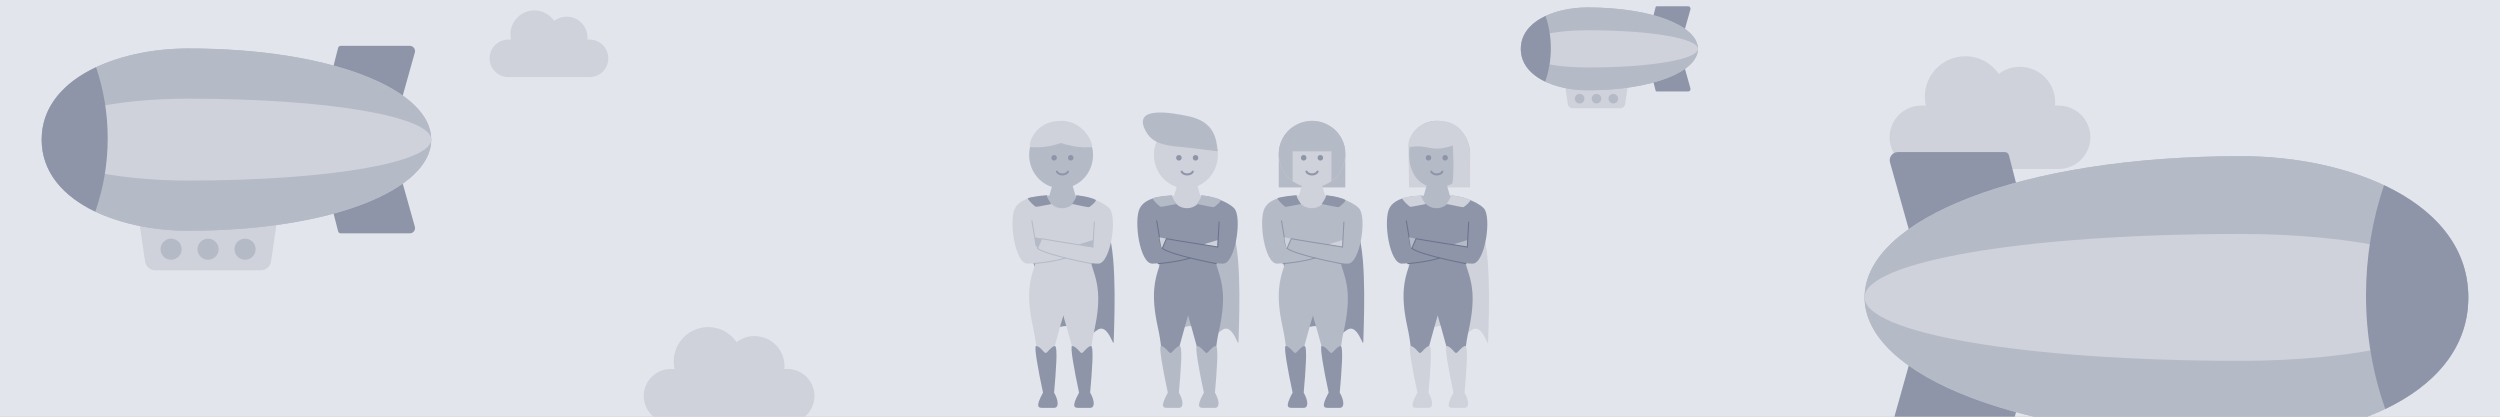 <svg width="1200" height="200" viewBox="0 0 1200 200" fill="none" xmlns="http://www.w3.org/2000/svg">
<rect width="1200" height="200" fill="#B9B9B9"/>
<g clip-path="url(#clip0_3501_13588)">
<rect width="1200" height="462" transform="translate(0 -68)" fill="#E3E5EC"/>
<path fill-rule="evenodd" clip-rule="evenodd" d="M959.401 35.463C955.897 30.352 950.016 27 943.352 27C932.613 27 923.908 35.705 923.908 46.444C923.908 47.896 924.067 49.31 924.369 50.671H922.217C913.813 50.671 907 57.484 907 65.888C907 74.292 913.813 81.105 922.217 81.105H988.158C996.562 81.105 1003.38 74.292 1003.38 65.888C1003.38 57.484 996.562 50.671 988.158 50.671H986.384C986.439 50.115 986.467 49.551 986.467 48.98C986.467 39.642 978.897 32.072 969.559 32.072C965.747 32.072 962.229 33.334 959.401 35.463Z" fill="#CFD2DA"/>
<path d="M964.265 211.019C964.042 211.887 963.259 212.494 962.363 212.494H910.993C908.389 212.494 906.505 210.008 907.21 207.502L917.997 169.11C918.95 165.719 922.041 163.376 925.563 163.376H966.397C971.533 163.376 975.288 168.222 974.007 173.195L964.265 211.019Z" fill="#8F95A8"/>
<path d="M964.265 74.475C964.042 73.607 963.259 73 962.363 73H910.993C908.389 73 906.505 75.486 907.21 77.992L917.997 116.385C918.95 119.775 922.041 122.118 925.563 122.118H966.397C971.533 122.118 975.288 117.272 974.007 112.299L964.265 74.475Z" fill="#8F95A8"/>
<path d="M895.001 142.747C895.001 180.182 969.62 210.529 1075.75 210.529C1128.85 210.529 1184.79 188.041 1184.79 142.747C1184.79 97.453 1128.85 74.965 1075.75 74.965C969.62 74.965 895.001 105.312 895.001 142.747Z" fill="#B5BAC7"/>
<path fill-rule="evenodd" clip-rule="evenodd" d="M916.379 160.529C909.271 153.868 906.789 147.858 906.789 142.747C906.789 137.636 909.271 131.626 916.379 124.965C923.543 118.251 934.682 111.633 949.806 105.821C979.989 94.223 1023.65 86.753 1075.75 86.753C1100.88 86.753 1126.07 92.113 1144.53 102.212C1162.86 112.242 1173.01 125.874 1173.01 142.747C1173.01 159.62 1162.86 173.251 1144.53 183.282C1126.07 193.381 1100.88 198.741 1075.75 198.741C1023.65 198.741 979.989 191.271 949.806 179.673C934.682 173.861 923.543 167.242 916.379 160.529ZM1075.75 210.529C969.62 210.529 895.001 180.182 895.001 142.747C895.001 105.312 969.62 74.965 1075.75 74.965C1128.85 74.965 1184.79 97.453 1184.79 142.747C1184.79 188.041 1128.85 210.529 1075.75 210.529Z" fill="#B5BAC7"/>
<path d="M895.001 142.747C895.001 159.566 969.62 173.2 1075.75 173.2C1128.85 173.2 1184.79 163.097 1184.79 142.747C1184.79 122.398 1128.85 112.294 1075.75 112.294C969.62 112.294 895.001 125.928 895.001 142.747Z" fill="#CFD2DA"/>
<path fill-rule="evenodd" clip-rule="evenodd" d="M1144.91 196.32C1138.93 179.243 1135.68 160.883 1135.68 141.765C1135.68 123.275 1138.72 105.495 1144.33 88.898C1168.11 100.083 1184.79 118.015 1184.79 142.747C1184.79 167.277 1168.39 185.118 1144.91 196.32Z" fill="#8F95A8"/>
<path d="M67.121 108.394C67.009 107.629 67.602 106.942 68.376 106.942H131.366C132.139 106.942 132.732 107.629 132.62 108.394L130.118 125.429C129.752 127.918 127.617 129.763 125.1 129.763H74.641C72.125 129.763 69.989 127.918 69.623 125.429L67.121 108.394Z" fill="#CFD2DA"/>
<path d="M162.305 111.062C162.449 111.622 162.954 112.014 163.532 112.014H196.681C198.361 112.014 199.576 110.409 199.122 108.792L192.161 84.018C191.546 81.83 189.551 80.319 187.279 80.319H160.929C157.615 80.319 155.192 83.445 156.018 86.655L162.305 111.062Z" fill="#8F95A8"/>
<path d="M162.305 22.952C162.449 22.392 162.954 22 163.532 22H196.681C198.361 22 199.576 23.604 199.122 25.221L192.161 49.995C191.546 52.183 189.551 53.695 187.279 53.695H160.929C157.615 53.695 155.192 50.568 156.018 47.359L162.305 22.952Z" fill="#8F95A8"/>
<path d="M207 67.007C207 91.163 158.849 110.746 90.363 110.746C56.101 110.746 20 96.234 20 67.007C20 37.779 56.101 23.268 90.363 23.268C158.849 23.268 207 42.85 207 67.007Z" fill="#B5BAC7"/>
<path fill-rule="evenodd" clip-rule="evenodd" d="M193.205 78.481C197.792 74.183 199.393 70.305 199.393 67.007C199.393 63.709 197.792 59.831 193.205 55.532C188.582 51.2 181.394 46.929 171.635 43.179C152.159 35.695 123.986 30.875 90.363 30.875C74.149 30.875 57.895 34.334 45.984 40.85C34.155 47.323 27.607 56.119 27.607 67.007C27.607 77.895 34.155 86.691 45.984 93.163C57.895 99.68 74.149 103.139 90.363 103.139C123.986 103.139 152.159 98.319 171.635 90.834C181.394 87.084 188.582 82.813 193.205 78.481ZM90.363 110.746C158.849 110.746 207 91.163 207 67.007C207 42.85 158.849 23.268 90.363 23.268C56.101 23.268 20 37.779 20 67.007C20 96.234 56.101 110.746 90.363 110.746Z" fill="#B5BAC7"/>
<path d="M207 67.007C207 77.86 158.849 86.658 90.363 86.658C56.101 86.658 20 80.138 20 67.007C20 53.876 56.101 47.356 90.363 47.356C158.849 47.356 207 56.154 207 67.007Z" fill="#CFD2DA"/>
<path d="M87.195 119.62C87.195 122.421 84.925 124.692 82.124 124.692C79.323 124.692 77.053 122.421 77.053 119.62C77.053 116.82 79.323 114.549 82.124 114.549C84.925 114.549 87.195 116.82 87.195 119.62Z" fill="#B5BAC7"/>
<path d="M104.941 119.62C104.941 122.421 102.671 124.692 99.87 124.692C97.069 124.692 94.799 122.421 94.799 119.62C94.799 116.82 97.069 114.549 99.87 114.549C102.671 114.549 104.941 116.82 104.941 119.62Z" fill="#B5BAC7"/>
<path d="M122.691 119.62C122.691 122.421 120.421 124.692 117.62 124.692C114.819 124.692 112.549 122.421 112.549 119.62C112.549 116.82 114.819 114.549 117.62 114.549C120.421 114.549 122.691 116.82 122.691 119.62Z" fill="#B5BAC7"/>
<path fill-rule="evenodd" clip-rule="evenodd" d="M45.739 101.577C49.597 90.557 51.695 78.71 51.695 66.373C51.695 54.441 49.733 42.968 46.114 32.259C30.763 39.476 20 51.047 20 67.007C20 82.835 30.588 94.348 45.739 101.577Z" fill="#8F95A8"/>
<path d="M751.418 42.27C751.367 41.922 751.637 41.61 751.988 41.61H780.62C780.972 41.61 781.242 41.922 781.191 42.27L780.053 50.013C779.887 51.144 778.916 51.983 777.773 51.983H754.836C753.693 51.983 752.722 51.144 752.556 50.013L751.418 42.27Z" fill="#CFD2DA"/>
<path d="M794.683 43.483C794.749 43.737 794.979 43.915 795.241 43.915H810.309C811.073 43.915 811.625 43.186 811.419 42.451L808.255 31.19C807.975 30.196 807.068 29.509 806.035 29.509H794.058C792.552 29.509 791.45 30.93 791.826 32.389L794.683 43.483Z" fill="#8F95A8"/>
<path d="M794.683 3.433C794.749 3.178 794.979 3 795.241 3H810.309C811.073 3 811.625 3.729 811.419 4.464L808.255 15.725C807.975 16.72 807.068 17.407 806.035 17.407H794.058C792.552 17.407 791.45 15.986 791.826 14.527L794.683 3.433Z" fill="#8F95A8"/>
<path d="M815 23.457C815 34.438 793.113 43.339 761.983 43.339C746.41 43.339 730 36.743 730 23.457C730 10.172 746.41 3.576 761.983 3.576C793.113 3.576 815 12.477 815 23.457Z" fill="#B5BAC7"/>
<path fill-rule="evenodd" clip-rule="evenodd" d="M808.73 28.673C810.814 26.72 811.542 24.957 811.542 23.457C811.542 21.958 810.814 20.196 808.73 18.242C806.628 16.273 803.361 14.331 798.925 12.627C790.072 9.225 777.266 7.034 761.983 7.034C754.613 7.034 747.225 8.606 741.811 11.568C736.434 14.51 733.458 18.509 733.458 23.457C733.458 28.407 736.434 32.405 741.811 35.347C747.225 38.309 754.613 39.881 761.983 39.881C777.266 39.881 790.072 37.69 798.925 34.288C803.361 32.584 806.628 30.642 808.73 28.673ZM761.983 43.339C793.113 43.339 815 34.438 815 23.457C815 12.477 793.113 3.576 761.983 3.576C746.41 3.576 730 10.172 730 23.457C730 36.743 746.41 43.339 761.983 43.339Z" fill="#B5BAC7"/>
<path d="M815 23.458C815 28.391 793.113 32.39 761.983 32.39C746.41 32.39 730 29.426 730 23.458C730 17.489 746.41 14.525 761.983 14.525C793.113 14.525 815 18.524 815 23.458Z" fill="#CFD2DA"/>
<path d="M760.544 47.373C760.544 48.646 759.512 49.678 758.239 49.678C756.966 49.678 755.934 48.646 755.934 47.373C755.934 46.1 756.966 45.068 758.239 45.068C759.512 45.068 760.544 46.1 760.544 47.373Z" fill="#B5BAC7"/>
<path d="M768.61 47.373C768.61 48.646 767.578 49.678 766.305 49.678C765.032 49.678 764 48.646 764 47.373C764 46.1 765.032 45.068 766.305 45.068C767.578 45.068 768.61 46.1 768.61 47.373Z" fill="#B5BAC7"/>
<path d="M776.679 47.373C776.679 48.646 775.647 49.678 774.373 49.678C773.1 49.678 772.068 48.646 772.068 47.373C772.068 46.1 773.1 45.068 774.373 45.068C775.647 45.068 776.679 46.1 776.679 47.373Z" fill="#B5BAC7"/>
<path fill-rule="evenodd" clip-rule="evenodd" d="M741.699 39.171C743.453 34.162 744.407 28.777 744.407 23.169C744.407 17.746 743.515 12.531 741.87 7.663C734.892 10.944 730 16.203 730 23.457C730 30.652 734.813 35.885 741.699 39.171Z" fill="#8F95A8"/>
<path d="M551.227 96.598C554.422 94.468 559.215 94.158 561.877 94.601C570.396 92.471 583.398 95.711 587.17 97.929C588.723 106.138 587.171 98.595 591.829 111.241C596.487 123.888 594.491 159.83 594.491 163.823C594.491 167.817 591.829 154.505 586.504 158.499C581.179 162.492 580.513 161.161 574.523 157.167C568.821 153.366 551.229 167.151 557.882 155.171C563.953 144.238 547.234 99.26 551.227 96.598Z" fill="#B5BAC7"/>
<ellipse cx="569.224" cy="74.411" rx="15.335" ry="15.974" fill="#CFD2DA"/>
<path d="M584.507 72.637C584.507 72.637 571.066 70.901 565.741 70.417C560.416 69.933 553.629 69.086 550.431 63.761C542.411 50.408 562.344 54.078 570.4 55.774C583.045 58.437 583.842 66.646 584.507 72.637Z" fill="#B5BAC7"/>
<circle cx="565.87" cy="75.742" r="0.831" fill="#8F95A8" stroke="#8F95A8"/>
<circle cx="573.857" cy="75.742" r="0.831" fill="#8F95A8" stroke="#8F95A8"/>
<path d="M567.201 82.398C568.089 84.173 571.638 84.173 572.526 82.398" stroke="#8F95A8" stroke-linecap="round"/>
<path d="M565.869 85.949H573.857L576.519 95.267H563.207L565.869 85.949Z" fill="#CFD2DA"/>
<path d="M561.877 93.936H577.851V101.254C577.851 102.359 576.956 103.254 575.851 103.254H563.877C562.772 103.254 561.877 102.359 561.877 101.254V93.936Z" fill="#CFD2DA"/>
<path fill-rule="evenodd" clip-rule="evenodd" d="M562.421 93.936C557.54 94.158 549.776 94.816 547.112 99.926C544.036 105.828 547.114 126.55 553.103 126.55C554.459 126.55 555.742 126.393 556.968 126.137C556.752 126.909 556.498 127.698 556.23 128.53C554.502 133.893 552.197 141.051 555.78 157.167C556.629 160.989 556.981 163.625 557.332 166.26C557.45 167.151 557.569 168.041 557.707 168.977C558.558 174.755 560.873 178.607 561.546 178.634C562.756 178.681 565.668 168.03 567.87 159.977C568.82 156.501 569.638 153.509 570.13 152.071C570.193 151.829 570.256 151.586 570.317 151.343C570.474 152.028 570.642 152.715 570.823 153.403C571.314 154.841 572.132 157.832 573.083 161.308C575.284 169.361 578.197 180.012 579.407 179.965C580.079 179.939 582.394 176.086 583.245 170.308C583.383 169.372 583.502 168.482 583.621 167.591L583.621 167.591C583.972 164.957 584.323 162.32 585.173 158.499C588.755 142.382 586.45 135.224 584.723 129.861C584.348 128.697 584 127.618 583.746 126.55L583.699 126.554L583.68 126.282C584.785 126.453 585.904 126.55 587.049 126.55C593.038 126.55 596.367 103.92 592.373 99.926C588.76 96.313 580.614 93.936 577.064 93.936C577.064 93.936 576.521 96.378 574.569 98.144C573.464 99.144 571.908 99.926 569.742 99.926C563.752 99.926 562.421 93.936 562.421 93.936Z" fill="#8F95A8"/>
<path d="M555.219 105.989L557.218 117.897" stroke="#69738C" stroke-width="0.5" stroke-linecap="round"/>
<path d="M555.887 126.55C555.887 126.55 564.539 125.884 571.195 123.888" stroke="#69738C" stroke-width="0.5" stroke-linecap="round"/>
<path d="M583.842 126.55C583.842 126.55 562.543 122.556 557.884 119.228" stroke="#69738C" stroke-width="0.5" stroke-linecap="round"/>
<path d="M577.852 117.232L584.508 115.235V118.563L579.848 117.897L577.852 117.232Z" fill="#CFD2DA"/>
<path d="M559.879 114.569L556.551 113.904L557.217 117.897L557.882 119.228L559.879 114.569Z" fill="#CFD2DA"/>
<path d="M585.172 106.582L584.506 118.563" stroke="#69738C" stroke-width="0.5" stroke-linecap="round"/>
<path d="M584.508 118.563C584.508 118.563 563.209 115.235 559.881 114.569L557.884 119.228" stroke="#69738C" stroke-width="0.5" stroke-linecap="round" stroke-linejoin="round"/>
<path d="M557.218 99.261C556.686 99.261 553.89 96.598 553.225 95.267C553.225 94.601 563.874 93.27 562.543 93.936C562.197 94.109 563.209 95.933 564.54 97.929L564.528 97.932C561.204 98.596 557.883 99.261 557.218 99.261Z" fill="#B5BAC7"/>
<path d="M582.51 99.442C583.043 99.442 586.504 96.417 585.839 95.932C583.841 94.601 575.189 93.27 576.52 93.936C576.866 94.109 575.854 95.933 574.523 97.929C577.851 98.595 581.845 99.442 582.51 99.442Z" fill="#B5BAC7"/>
<path d="M560.546 188.45C558.081 177.112 556.183 166.083 557.198 166.083C559.089 166.083 561.064 169.465 561.804 169.456C562.544 169.448 564.761 166.083 566.242 166.083C567.723 166.083 566.783 178.079 565.869 188.45C568.161 192.444 568.16 195.772 565.869 195.772C560.839 195.772 564.538 195.772 560.544 195.772L560.544 195.772C558.506 195.772 556.551 195.772 560.546 188.45Z" fill="#B5BAC7"/>
<path d="M577.852 188.45C575.388 177.112 573.49 166.083 574.504 166.083C576.396 166.083 578.371 169.465 579.111 169.456C579.85 169.448 582.067 166.083 583.549 166.083C585.03 166.083 584.089 178.079 583.175 188.45C585.467 192.444 585.467 195.772 583.175 195.772C578.146 195.772 581.844 195.772 577.851 195.772L577.851 195.772C575.813 195.772 573.858 195.772 577.852 188.45Z" fill="#B5BAC7"/>
<path d="M491.323 96.598C494.518 94.468 499.31 94.157 501.973 94.601C510.492 92.471 523.493 95.71 527.265 97.929C528.818 106.138 527.266 98.595 531.925 111.241C536.583 123.887 534.587 159.83 534.587 163.823C534.587 167.817 531.925 154.505 526.6 158.498C521.275 162.492 520.609 161.161 514.618 157.167C508.916 153.366 491.325 167.151 497.978 155.17C504.049 144.238 487.33 99.26 491.323 96.598Z" fill="#8F95A8"/>
<ellipse cx="509.322" cy="74.411" rx="15.335" ry="15.974" fill="#B5BAC7"/>
<circle cx="505.968" cy="75.742" r="0.831" fill="#8F95A8" stroke="#8F95A8"/>
<circle cx="513.954" cy="75.742" r="0.831" fill="#8F95A8" stroke="#8F95A8"/>
<path d="M507.299 82.398C508.186 84.173 511.736 84.173 512.624 82.398" stroke="#8F95A8" stroke-linecap="round"/>
<path d="M523.938 70.64C522.607 70.64 517.282 71.305 509.296 68.643C501.308 71.305 496.648 70.64 494.652 70.64C493.3 70.64 495.645 57.993 509.296 57.993C521.276 57.993 525.27 70.64 523.938 70.64Z" fill="#CFD2DA"/>
<path d="M505.967 85.948H513.954L516.617 95.267H503.305L505.967 85.948Z" fill="#B5BAC7"/>
<path d="M501.973 93.936H517.947V101.254C517.947 102.359 517.052 103.254 515.947 103.254H503.973C502.868 103.254 501.973 102.359 501.973 101.254V93.936Z" fill="#B5BAC7"/>
<path fill-rule="evenodd" clip-rule="evenodd" d="M502.519 93.936C497.638 94.157 489.874 94.816 487.21 99.926C484.133 105.828 487.211 126.55 493.201 126.55C494.557 126.55 495.84 126.393 497.065 126.136C496.849 126.909 496.595 127.698 496.327 128.53C494.6 133.893 492.295 141.051 495.877 157.167C496.727 160.989 497.078 163.625 497.429 166.26C497.548 167.151 497.667 168.041 497.804 168.977C498.656 174.755 500.971 178.607 501.643 178.634C502.853 178.681 505.765 168.03 507.967 159.977C508.918 156.501 509.736 153.509 510.227 152.071C510.291 151.828 510.353 151.586 510.414 151.343C510.571 152.028 510.74 152.715 510.92 153.402C511.412 154.84 512.23 157.832 513.18 161.308C515.382 169.361 518.294 180.012 519.504 179.965C520.177 179.938 522.492 176.086 523.343 170.308C523.481 169.372 523.6 168.482 523.718 167.591L523.718 167.591C524.069 164.957 524.421 162.32 525.27 158.498C528.853 142.382 526.548 135.224 524.82 129.861C524.445 128.697 524.098 127.618 523.843 126.55L523.797 126.554L523.777 126.282C524.882 126.453 526.002 126.55 527.146 126.55C533.136 126.55 536.465 103.92 532.471 99.926C528.858 96.313 520.712 93.936 517.162 93.936C517.162 93.936 516.619 96.378 514.667 98.144C513.562 99.143 512.005 99.926 509.84 99.926C503.85 99.926 502.519 93.936 502.519 93.936Z" fill="#CFD2DA"/>
<path d="M495.317 105.989L497.315 117.897" stroke="#B5BAC7" stroke-width="0.5" stroke-linecap="round"/>
<path d="M495.982 126.55C495.982 126.55 504.635 125.884 511.291 123.888" stroke="#B5BAC7" stroke-width="0.5" stroke-linecap="round"/>
<path d="M523.938 126.55C523.938 126.55 502.638 122.556 497.979 119.228" stroke="#B5BAC7" stroke-width="0.5" stroke-linecap="round"/>
<path d="M517.947 117.232L524.603 115.235V118.563L519.944 117.897L517.947 117.232Z" fill="#B5BAC7"/>
<path d="M499.977 114.569L496.649 113.904L497.314 117.897L497.98 119.228L499.977 114.569Z" fill="#B5BAC7"/>
<path d="M525.27 106.582L524.604 118.563" stroke="#B5BAC7" stroke-width="0.5" stroke-linecap="round"/>
<path d="M524.604 118.563C524.604 118.563 503.304 115.235 499.976 114.569L497.98 119.228" stroke="#B5BAC7" stroke-width="0.5" stroke-linecap="round" stroke-linejoin="round"/>
<path d="M497.314 99.26C496.781 99.26 493.986 96.598 493.32 95.267C493.32 94.601 503.97 93.27 502.639 93.936C502.293 94.109 503.304 95.932 504.635 97.929L504.624 97.931C501.3 98.596 497.979 99.26 497.314 99.26Z" fill="#8F95A8"/>
<path d="M522.608 99.442C523.14 99.442 526.602 96.416 525.937 95.932C523.939 94.601 515.286 93.27 516.618 93.936C516.963 94.108 515.952 95.932 514.621 97.929C517.949 98.595 521.942 99.442 522.608 99.442Z" fill="#8F95A8"/>
<path d="M500.643 188.45C498.179 177.112 496.281 166.083 497.295 166.083C499.187 166.083 501.162 169.465 501.902 169.456C502.641 169.448 504.858 166.083 506.34 166.083C507.821 166.083 506.88 178.079 505.966 188.45C508.258 192.444 508.258 195.772 505.966 195.772C500.937 195.772 504.635 195.772 500.642 195.772L500.642 195.772C498.604 195.772 496.649 195.772 500.643 188.45Z" fill="#8F95A8"/>
<path d="M517.948 188.45C515.484 177.112 513.586 166.083 514.6 166.083C516.492 166.083 518.467 169.465 519.206 169.456C519.946 169.448 522.163 166.083 523.644 166.083C525.125 166.083 524.185 178.079 523.271 188.45C525.563 192.444 525.563 195.772 523.271 195.772C518.241 195.772 521.94 195.772 517.947 195.772L517.947 195.772C515.909 195.772 513.954 195.772 517.948 188.45Z" fill="#8F95A8"/>
<path d="M611.132 96.598C614.327 94.468 619.119 94.157 621.781 94.601C630.3 92.471 643.302 95.71 647.074 97.929C648.627 106.138 647.075 98.595 651.733 111.241C656.391 123.887 654.396 159.83 654.396 163.823C654.396 167.817 651.733 154.505 646.408 158.498C641.084 162.492 640.418 161.161 634.427 157.167C628.725 153.366 611.133 167.151 617.786 155.17C623.857 144.238 607.138 99.26 611.132 96.598Z" fill="#8F95A8"/>
<path d="M613.795 73.974C613.795 71.765 615.586 69.974 617.795 69.974H641.744C643.953 69.974 645.744 71.765 645.744 73.974V89.942H613.795V73.974Z" fill="#B5BAC7"/>
<circle cx="629.769" cy="73.968" r="15.974" fill="#CFD2DA"/>
<circle cx="625.775" cy="75.742" r="0.831" fill="#8F95A8" stroke="#8F95A8"/>
<circle cx="633.761" cy="75.742" r="0.831" fill="#8F95A8" stroke="#8F95A8"/>
<path d="M627.105 82.398C627.993 84.173 631.543 84.173 632.43 82.398" stroke="#8F95A8" stroke-linecap="round"/>
<path fill-rule="evenodd" clip-rule="evenodd" d="M620.451 86.944V60.992C616.42 63.891 613.795 68.623 613.795 73.968C613.795 79.313 616.42 84.044 620.451 86.944Z" fill="#B5BAC7"/>
<path fill-rule="evenodd" clip-rule="evenodd" d="M639.086 86.944V60.992C643.117 63.891 645.742 68.623 645.742 73.968C645.742 79.313 643.117 84.044 639.086 86.944Z" fill="#B5BAC7"/>
<path fill-rule="evenodd" clip-rule="evenodd" d="M645.742 72.636C645.066 64.437 638.197 57.993 629.823 57.993C621.448 57.993 614.579 64.437 613.903 72.636L645.742 72.636Z" fill="#B5BAC7"/>
<path d="M625.776 85.948H633.763L636.425 95.267H623.113L625.776 85.948Z" fill="#CFD2DA"/>
<path d="M621.781 93.936H637.756V101.254C637.756 102.359 636.86 103.254 635.756 103.254H623.781C622.677 103.254 621.781 102.359 621.781 101.254V93.936Z" fill="#CFD2DA"/>
<path fill-rule="evenodd" clip-rule="evenodd" d="M622.326 93.936C617.445 94.157 609.68 94.816 607.017 99.926C603.94 105.828 607.018 126.55 613.007 126.55C614.364 126.55 615.646 126.393 616.872 126.136C616.656 126.909 616.402 127.698 616.134 128.53C614.407 133.893 612.101 141.051 615.684 157.167C616.533 160.989 616.885 163.625 617.236 166.26C617.355 167.151 617.473 168.041 617.611 168.977C618.462 174.755 620.777 178.607 621.45 178.634C622.66 178.681 625.572 168.03 627.774 159.977C628.724 156.501 629.542 153.509 630.034 152.071C630.098 151.828 630.16 151.586 630.221 151.343C630.378 152.028 630.546 152.715 630.727 153.402C631.218 154.84 632.036 157.832 632.987 161.308C635.189 169.361 638.101 180.012 639.311 179.965C639.984 179.938 642.299 176.086 643.15 170.308C643.288 169.372 643.406 168.482 643.525 167.591L643.525 167.591C643.876 164.957 644.227 162.32 645.077 158.498C648.659 142.382 646.354 135.224 644.627 129.861C644.252 128.697 643.904 127.618 643.65 126.55L643.603 126.554L643.584 126.282C644.689 126.453 645.809 126.55 646.953 126.55C652.943 126.55 656.271 103.92 652.278 99.926C648.664 96.313 640.518 93.936 636.968 93.936C636.968 93.936 636.426 96.378 634.473 98.144C633.368 99.143 631.812 99.926 629.647 99.926C623.656 99.926 622.326 93.936 622.326 93.936Z" fill="#B5BAC7"/>
<path d="M615.126 105.989L617.124 117.897" stroke="#8F95A8" stroke-width="0.5" stroke-linecap="round"/>
<path d="M615.791 126.55C615.791 126.55 624.444 125.884 631.1 123.888" stroke="#8F95A8" stroke-width="0.5" stroke-linecap="round"/>
<path d="M643.746 126.55C643.746 126.55 622.447 122.556 617.788 119.228" stroke="#8F95A8" stroke-width="0.5" stroke-linecap="round"/>
<path d="M637.756 117.232L644.412 115.235V118.563L639.753 117.897L637.756 117.232Z" fill="#CFD2DA"/>
<path d="M619.785 114.569L616.457 113.904L617.123 117.897L617.788 119.228L619.785 114.569Z" fill="#CFD2DA"/>
<path d="M645.078 106.582L644.413 118.563" stroke="#8F95A8" stroke-width="0.5" stroke-linecap="round"/>
<path d="M644.412 118.563C644.412 118.563 623.113 115.235 619.785 114.569L617.788 119.228" stroke="#8F95A8" stroke-width="0.5" stroke-linecap="round" stroke-linejoin="round"/>
<path d="M617.122 99.26C616.59 99.26 613.795 96.598 613.129 95.267C613.129 94.601 623.778 93.27 622.447 93.936C622.102 94.109 623.113 95.932 624.444 97.929L624.433 97.931C621.109 98.596 617.787 99.26 617.122 99.26Z" fill="#8F95A8"/>
<path d="M642.415 99.442C642.947 99.442 646.409 96.416 645.744 95.932C643.746 94.601 635.093 93.27 636.424 93.936C636.77 94.108 635.759 95.932 634.427 97.929C637.755 98.595 641.749 99.442 642.415 99.442Z" fill="#8F95A8"/>
<path d="M620.452 188.45C617.987 177.112 616.09 166.083 617.104 166.083C618.995 166.083 620.971 169.465 621.71 169.456C622.45 169.448 624.667 166.083 626.148 166.083C627.629 166.083 626.689 178.079 625.775 188.45C628.067 192.444 628.067 195.772 625.775 195.772C620.745 195.772 624.444 195.772 620.451 195.772L620.45 195.772C618.413 195.772 616.458 195.772 620.452 188.45Z" fill="#8F95A8"/>
<path d="M637.757 188.45C635.292 177.112 633.394 166.083 634.409 166.083C636.3 166.083 638.275 169.465 639.015 169.456C639.755 169.448 641.972 166.083 643.453 166.083C644.934 166.083 643.994 178.079 643.08 188.45C645.371 192.444 645.371 195.772 643.08 195.772C638.05 195.772 641.749 195.772 637.755 195.772L637.755 195.772C635.717 195.772 633.762 195.772 637.757 188.45Z" fill="#8F95A8"/>
<path d="M671.034 96.598C674.229 94.468 679.021 94.158 681.684 94.602C690.203 92.472 703.204 95.711 706.976 97.929C708.529 106.138 706.977 98.595 711.636 111.241C716.294 123.888 714.298 159.83 714.298 163.823C714.298 167.817 711.635 154.505 706.311 158.499C700.986 162.492 700.32 161.161 694.329 157.167C688.627 153.366 671.036 167.151 677.689 155.171C683.76 144.238 667.041 99.261 671.034 96.598Z" fill="#CFD2DA"/>
<path d="M676.024 69.974H701.644C703.854 69.974 705.644 71.765 705.644 73.974V89.942H676.358L676.024 69.974Z" fill="#CFD2DA"/>
<path d="M705.646 73.968C705.646 82.79 698.494 89.942 689.671 89.942C680.849 89.942 676.359 82.79 676.359 73.968C676.359 65.146 680.849 57.994 689.671 57.994C698.494 57.994 705.646 65.146 705.646 73.968Z" fill="#B5BAC7"/>
<path d="M704.314 67.312C704.314 67.312 694.203 71.79 688.878 71.306C683.553 70.821 682.486 69.618 676.359 70.64C675.026 70.862 676.686 57.994 690.337 57.994C697.546 57.994 701.652 61.322 704.314 67.312Z" fill="#CFD2DA"/>
<circle cx="685.679" cy="75.742" r="0.831" fill="#8F95A8" stroke="#8F95A8"/>
<circle cx="693.665" cy="75.742" r="0.831" fill="#8F95A8" stroke="#8F95A8"/>
<path d="M687.01 82.398C687.897 84.173 691.447 84.173 692.335 82.398" stroke="#8F95A8" stroke-linecap="round"/>
<path fill-rule="evenodd" clip-rule="evenodd" d="M696.906 89.364C701.937 87.623 705.645 81.631 705.645 74.507C705.645 67.299 701.849 61.25 696.729 59.59C696.851 60.447 697.209 63.751 697.568 74.633C697.892 84.486 697.262 88.127 696.906 89.364ZM695.724 59.325C695.127 59.202 694.514 59.139 693.89 59.139C693.267 59.139 692.654 59.202 692.057 59.325H695.724Z" fill="#CFD2DA"/>
<path d="M685.678 85.949H693.665L696.328 95.267H683.016L685.678 85.949Z" fill="#B5BAC7"/>
<path d="M681.684 93.936H697.658V101.254C697.658 102.359 696.762 103.254 695.658 103.254H683.684C682.579 103.254 681.684 102.359 681.684 101.254V93.936Z" fill="#B5BAC7"/>
<path fill-rule="evenodd" clip-rule="evenodd" d="M682.23 93.936C677.349 94.158 669.584 94.816 666.921 99.926C663.844 105.828 666.922 126.55 672.912 126.55C674.268 126.55 675.551 126.393 676.776 126.137C676.56 126.909 676.306 127.698 676.038 128.53C674.311 133.893 672.006 141.051 675.588 157.167C676.438 160.989 676.789 163.626 677.14 166.26C677.259 167.151 677.378 168.041 677.515 168.977C678.367 174.755 680.681 178.607 681.354 178.634C682.564 178.681 685.476 168.03 687.678 159.977C688.629 156.501 689.447 153.509 689.938 152.071C690.002 151.829 690.064 151.586 690.125 151.343C690.282 152.028 690.45 152.715 690.631 153.403C691.123 154.841 691.941 157.832 692.891 161.308C695.093 169.361 698.005 180.012 699.215 179.965C699.888 179.939 702.203 176.086 703.054 170.308C703.192 169.372 703.311 168.482 703.429 167.591C703.78 164.957 704.132 162.32 704.981 158.499C708.564 142.382 706.259 135.225 704.531 129.861C704.156 128.697 703.809 127.618 703.554 126.55L703.508 126.554L703.488 126.282C704.593 126.453 705.713 126.55 706.857 126.55C712.847 126.55 716.176 103.92 712.182 99.926C708.569 96.313 700.422 93.936 696.873 93.936C696.873 93.936 696.33 96.378 694.378 98.144C693.273 99.144 691.716 99.926 689.551 99.926C683.561 99.926 682.23 93.936 682.23 93.936Z" fill="#8F95A8"/>
<path d="M675.028 105.989L677.026 117.897" stroke="#69738C" stroke-width="0.5" stroke-linecap="round"/>
<path d="M675.693 126.55C675.693 126.55 684.346 125.884 691.002 123.888" stroke="#69738C" stroke-width="0.5" stroke-linecap="round"/>
<path d="M703.648 126.55C703.648 126.55 682.349 122.556 677.69 119.228" stroke="#69738C" stroke-width="0.5" stroke-linecap="round"/>
<path d="M697.658 117.232L704.314 115.235V118.563L699.655 117.897L697.658 117.232Z" fill="#B5BAC7"/>
<path d="M679.688 114.569L676.36 113.904L677.025 117.897L677.691 119.228L679.688 114.569Z" fill="#B5BAC7"/>
<path d="M704.98 106.582L704.315 118.563" stroke="#69738C" stroke-width="0.5" stroke-linecap="round"/>
<path d="M704.314 118.563C704.314 118.563 683.015 115.235 679.687 114.569L677.691 119.228" stroke="#69738C" stroke-width="0.5" stroke-linecap="round" stroke-linejoin="round"/>
<path d="M677.025 99.261C676.492 99.261 673.697 96.598 673.031 95.267C673.031 94.602 683.681 93.27 682.35 93.936C682.004 94.109 683.015 95.933 684.346 97.929L684.335 97.932C681.011 98.597 677.69 99.261 677.025 99.261Z" fill="#CFD2DA"/>
<path d="M702.319 99.442C702.851 99.442 706.313 96.417 705.648 95.932C703.65 94.601 694.997 93.27 696.328 93.936C696.674 94.109 695.663 95.933 694.332 97.929C697.66 98.595 701.653 99.442 702.319 99.442Z" fill="#CFD2DA"/>
<path d="M680.354 188.45C677.89 177.112 675.992 166.084 677.006 166.083C678.898 166.083 680.873 169.465 681.613 169.457C682.352 169.448 684.569 166.083 686.05 166.083C687.532 166.083 686.591 178.079 685.677 188.45C687.969 192.444 687.969 195.772 685.677 195.772C680.648 195.772 684.346 195.772 680.353 195.772L680.353 195.772C678.315 195.772 676.36 195.772 680.354 188.45Z" fill="#CFD2DA"/>
<path d="M697.659 188.45C695.195 177.112 693.297 166.084 694.311 166.083C696.202 166.083 698.178 169.465 698.917 169.457C699.657 169.448 701.874 166.083 703.355 166.083C704.836 166.083 703.896 178.079 702.982 188.45C705.274 192.444 705.274 195.772 702.982 195.772C697.952 195.772 701.651 195.772 697.658 195.772L697.657 195.772C695.62 195.772 693.665 195.772 697.659 188.45Z" fill="#CFD2DA"/>
<path fill-rule="evenodd" clip-rule="evenodd" d="M265.992 10.005C263.92 6.983 260.441 5 256.5 5C250.149 5 245 10.149 245 16.5C245 17.359 245.094 18.195 245.273 19H244C239.029 19 235 23.029 235 28C235 32.971 239.029 37 244 37H283C287.971 37 292 32.971 292 28C292 23.029 287.971 19 283 19H281.951C281.983 18.671 282 18.337 282 18C282 12.477 277.523 8 272 8C269.745 8 267.665 8.746 265.992 10.005Z" fill="#CFD2DA"/>
<path fill-rule="evenodd" clip-rule="evenodd" d="M353.551 164.195C350.572 159.85 345.572 157 339.906 157C330.776 157 323.375 164.401 323.375 173.531C323.375 174.765 323.51 175.968 323.767 177.125H321.937C314.792 177.125 309 182.917 309 190.062C309 197.208 314.792 203 321.937 203H378C385.145 203 390.938 197.208 390.938 190.062C390.938 182.917 385.145 177.125 378 177.125H376.492C376.538 176.652 376.562 176.173 376.562 175.688C376.562 167.748 370.127 161.312 362.188 161.312C358.946 161.312 355.955 162.385 353.551 164.195Z" fill="#CFD2DA"/>
</g>
<defs>
<clipPath id="clip0_3501_13588">
<rect width="1200" height="200" fill="white"/>
</clipPath>
</defs>
</svg>
